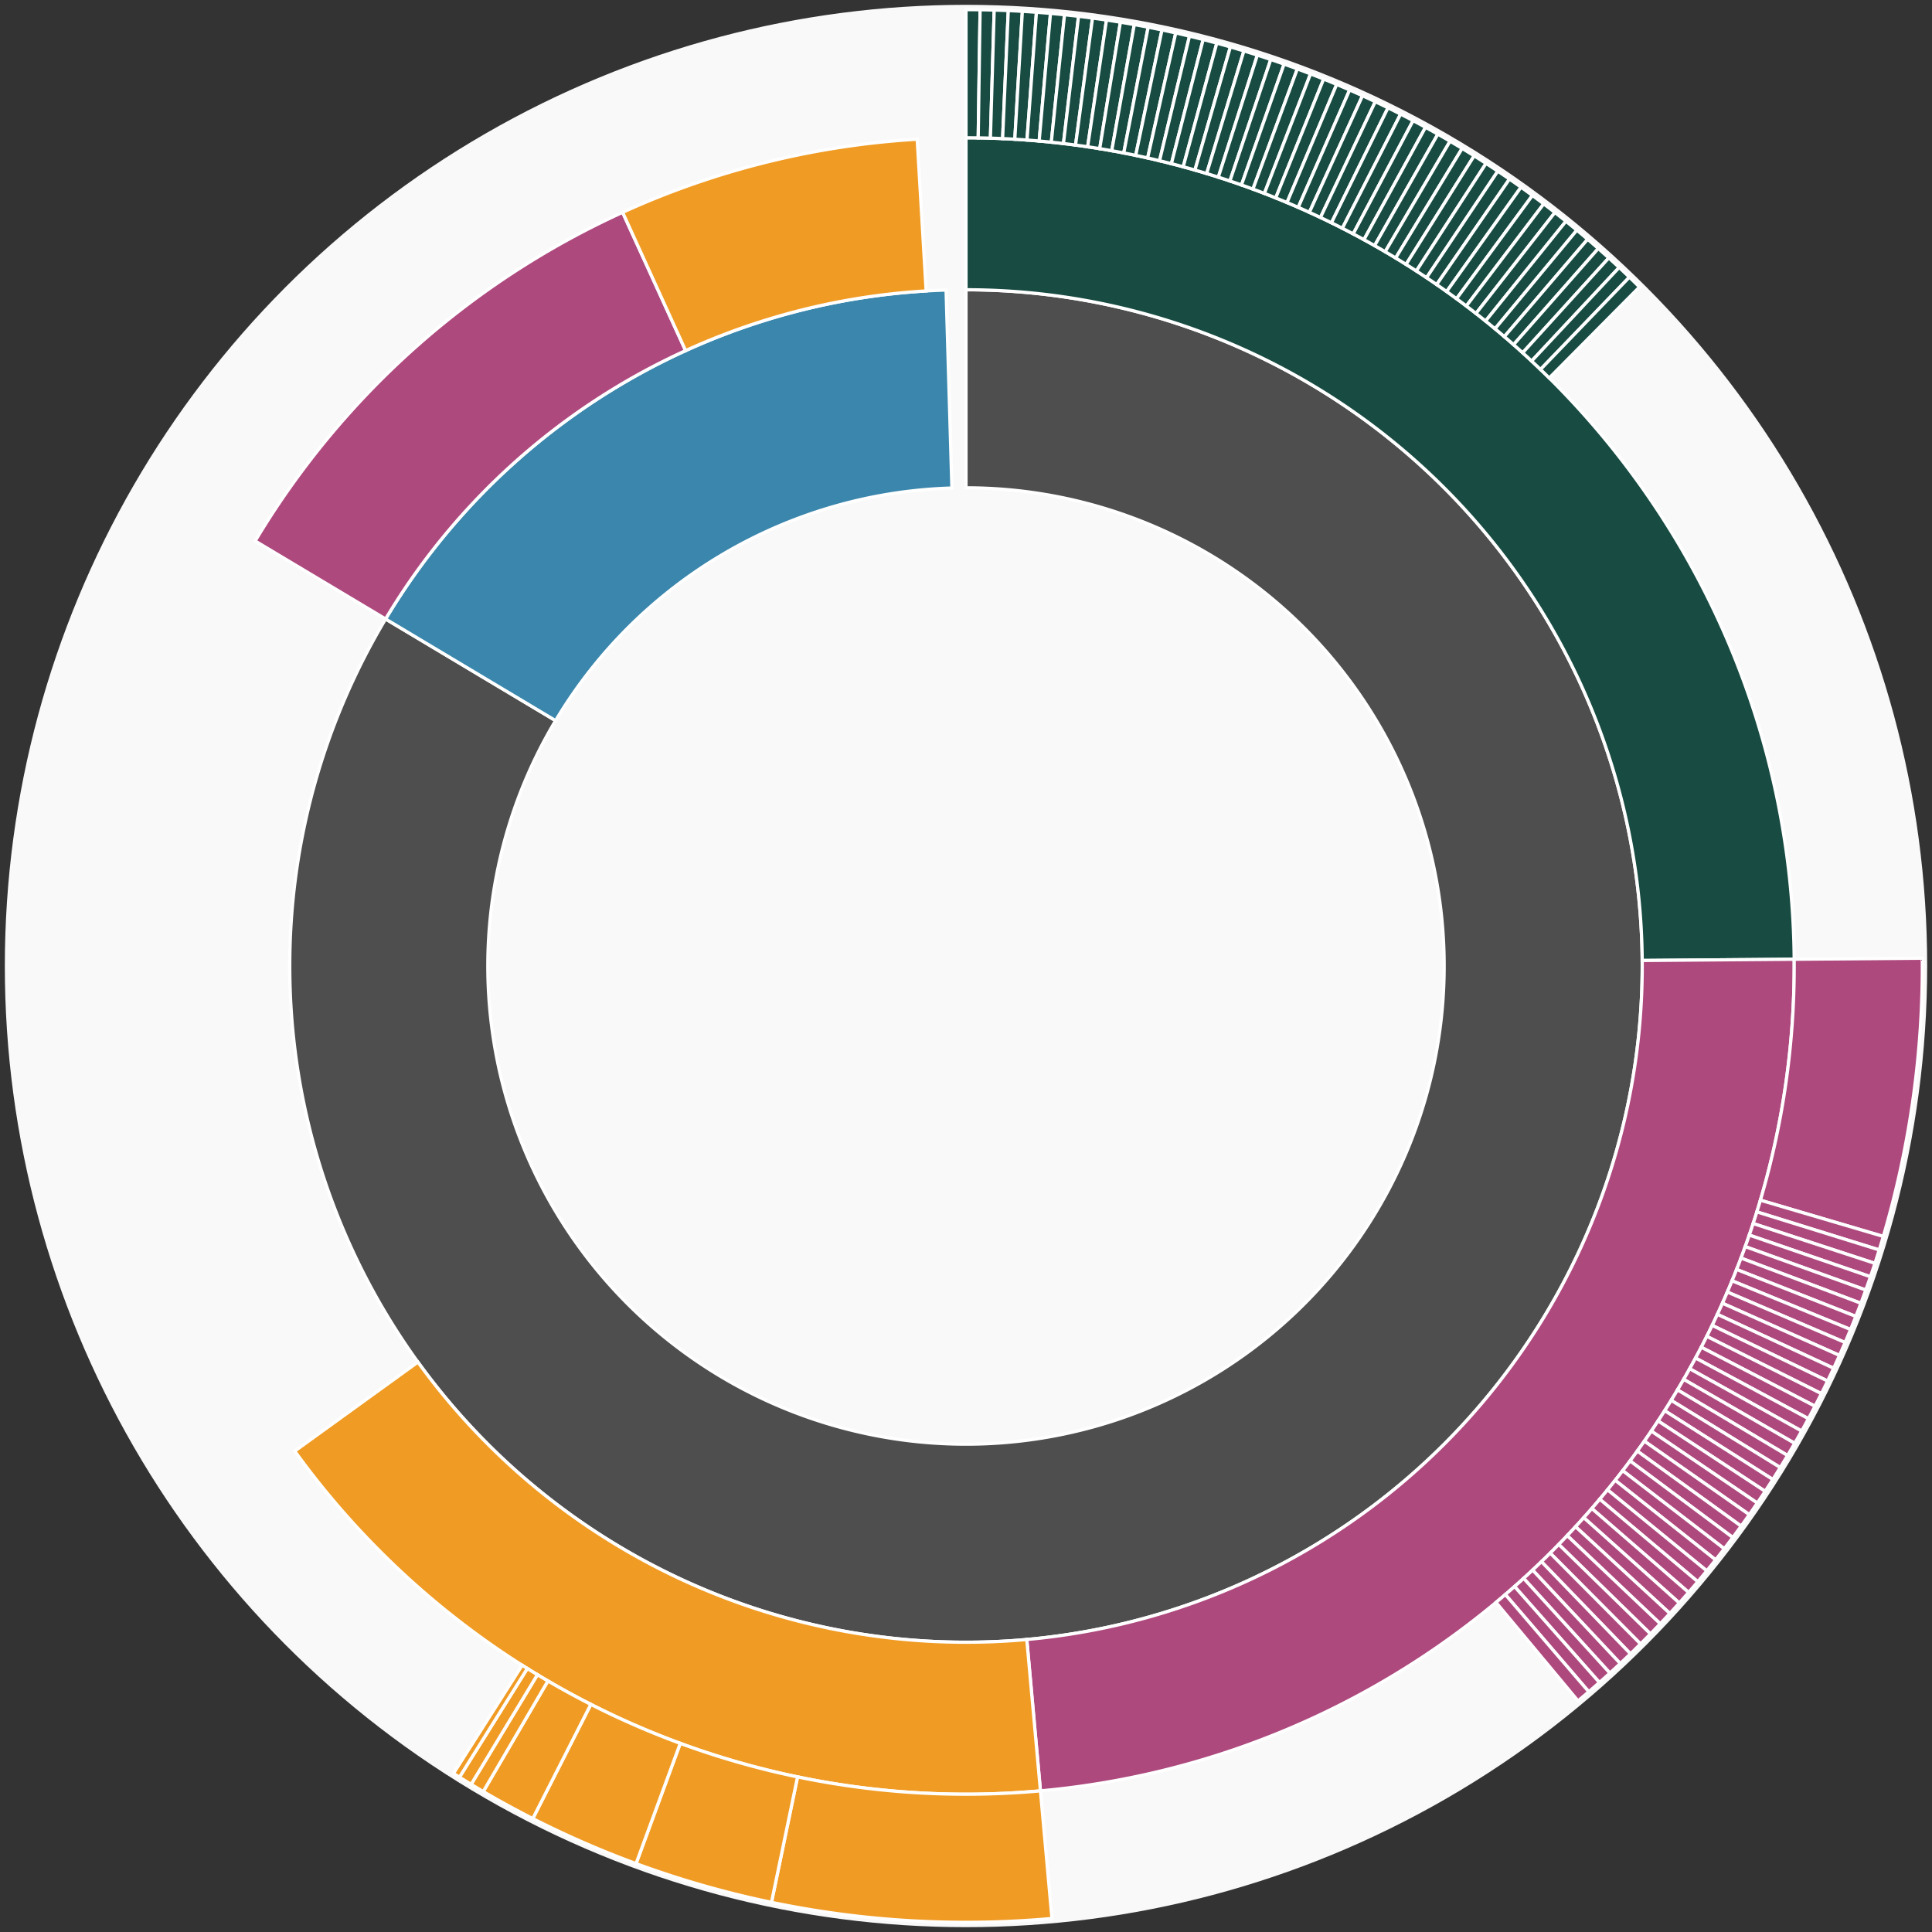 <svg xmlns="http://www.w3.org/2000/svg" width="600" height="600" id="block-7914284"><rect width="100%" height="100%" fill="#333333" stroke="none"/><g id="burst-container" transform="translate(300,300)"><data type="text/json">{"number":7914284,"totalTransactions":79,"totalFunctions":0,"totalFunctionsValue":"0","totalLogs":119,"totalTokenTransfers":119,"tokens":{"0xd07d9fe2d2cc067015e2b4917d24933804f42cfa":"26198.128811848246134012","0x174bfa6600bf90c885c7c01c7031389ed1461ab9":"2.72094461","0x06012c8cf97bead5deae237070f9587f8e7a266d":"1.614676e-12","0xc9c4d9ec2b44b241361707679d3db0876ac10ca6":"38064","0x2af5d2ad76741191d15dfe7bf6ac92d4bd912ca3":"216.6728773","0xdac17f958d2ee523a2206206994597c13d831ec7":"3.57510247e-10","0xc4131c1893576e078a0b637b653f3e6a18e137ac":"9e-14","0x55296f69f40ea6d20e478533c15a6b08b654e758":"501557.10028955746464229","0x419c4db4b9e25d6db2ad9691ccb832c8d9fda05e":"1573.79","0xe41d2489571d322189246dafa5ebde1f4699f498":"484.1121156","0xa0b86991c6218b36c1d19d4a2e9eb0ce3606eb48":"1.28609365e-10","0x58a4884182d9e835597f405e5f258290e46ae7c2":"171113.51798701","0x89d24a6b4ccb1b6faa2625fe562bdd9a23260359":"4937.198201722","0x8bcb64bfda77905398b67af0af084c744e777a20":"142.5","0x04abeda201850ac0124161f037efd70c74ddc74c":"3374.372241180545083372","0xed314bf44013612e8c00abd3cb6eade61cc8c72e":"7000","0xe019070ca3ee26f0fed7ced235a69992014c3181":"0","0x55370c60fca4929867f8e0e59acfc6198bdca274":"1.017424189205953383","0x693d04b55963b62ef2bb7f8f28b03b25023286ce":"0.010277012012181347","0xc02aaa39b223fe8d0a0e5c4f27ead9083c756cc2":"0.0035275179","0xab22fd25ddbbb9c3d2c2ced0fd20e3f2bbb932bc":"8.821e-15","0x5acd07353106306a6530ac4d49233271ec372963":"100","0x1d963688fe2209a98db35c67a041524822cf04ff":"2.7542e-14"},"totalEther":"45.211571803731129677","totalEtherTxns":25,"newContracts":[],"totalNewContracts":0}</data><circle r="297" style="fill: #f9f9f9; stroke: #f9f9f9; stroke-width: 3; opacity: 1;" id="circle-base"></circle><path display="none" d="M9.093002483669097e-15,-148.5A148.5,148.5,0,1,1,-9.093002483669097e-15,148.5A148.5,148.5,0,1,1,9.093002483669097e-15,-148.5Z" fill-rule="evenodd" id="p-type-root" style="stroke: #fff; opacity: 1;"></path><path d="M1.2859447435097075e-14,-210.011A210.011,210.011,0,1,1,-180.251,-107.769L-127.457,-76.204A148.5,148.5,0,1,0,9.093002483669097e-15,-148.5Z" fill-rule="evenodd" style="fill: #4E4E4E; stroke: #fff; opacity: 1;" id="p-type-data"></path><path d="M-180.251,-107.769A210.011,210.011,0,0,1,-6.191,-209.919L-4.378,-148.435A148.5,148.5,0,0,0,-127.457,-76.204Z" fill-rule="evenodd" style="fill: #3A86AD; stroke: #fff; opacity: 1;" id="p-type-value"></path><path d="M1.5749542295064867e-14,-257.21A257.21,257.21,0,0,1,257.201,-2.096L210.004,-1.712A210.011,210.011,0,0,0,1.2859447435097075e-14,-210.011Z" fill-rule="evenodd" style="fill: #184B42; stroke: #fff; opacity: 1;" id="p-type-logs"></path><path d="M257.201,-2.096A257.21,257.21,0,0,1,23.12,256.168L18.878,209.161A210.011,210.011,0,0,0,210.004,-1.712Z" fill-rule="evenodd" style="fill: #AE497E; stroke: #fff; opacity: 1;" id="p-type-tokenTransfers"></path><path d="M23.12,256.168A257.21,257.21,0,0,1,-208.474,150.65L-170.218,123.005A210.011,210.011,0,0,0,18.878,209.161Z" fill-rule="evenodd" style="fill: #F09B24; stroke: #fff; opacity: 1;" id="p-type-ether"></path><path d="M-220.761,-131.989A257.21,257.21,0,0,1,-106.642,-234.06L-87.073,-191.109A210.011,210.011,0,0,0,-180.251,-107.769Z" fill-rule="evenodd" style="fill: #AE497E; stroke: #fff; opacity: 1;" id="p-type-tokenTransfers"></path><path d="M-106.642,-234.06A257.21,257.21,0,0,1,-15.158,-256.762L-12.377,-209.646A210.011,210.011,0,0,0,-87.073,-191.109Z" fill-rule="evenodd" style="fill: #F09B24; stroke: #fff; opacity: 1;" id="p-type-ether"></path><path d="M1.8186004967338195e-14,-297A297,297,0,0,1,4.378,-296.968L3.792,-257.182A257.21,257.21,0,0,0,1.5749542295064867e-14,-257.21Z" fill-rule="evenodd" style="fill: #184B42; stroke: #fff; opacity: 1;" id="p-type-logs"></path><path d="M4.378,-296.968A297,297,0,0,1,8.755,-296.871L7.582,-257.098A257.21,257.21,0,0,0,3.792,-257.182Z" fill-rule="evenodd" style="fill: #184B42; stroke: #fff; opacity: 1;" id="p-type-logs"></path><path d="M8.755,-296.871A297,297,0,0,1,13.131,-296.71L11.372,-256.958A257.21,257.21,0,0,0,7.582,-257.098Z" fill-rule="evenodd" style="fill: #184B42; stroke: #fff; opacity: 1;" id="p-type-logs"></path><path d="M13.131,-296.71A297,297,0,0,1,17.503,-296.484L15.158,-256.762A257.21,257.21,0,0,0,11.372,-256.958Z" fill-rule="evenodd" style="fill: #184B42; stroke: #fff; opacity: 1;" id="p-type-logs"></path><path d="M17.503,-296.484A297,297,0,0,1,21.872,-296.194L18.942,-256.511A257.21,257.21,0,0,0,15.158,-256.762Z" fill-rule="evenodd" style="fill: #184B42; stroke: #fff; opacity: 1;" id="p-type-logs"></path><path d="M21.872,-296.194A297,297,0,0,1,26.236,-295.839L22.721,-256.204A257.21,257.21,0,0,0,18.942,-256.511Z" fill-rule="evenodd" style="fill: #184B42; stroke: #fff; opacity: 1;" id="p-type-logs"></path><path d="M26.236,-295.839A297,297,0,0,1,30.594,-295.42L26.495,-255.841A257.21,257.21,0,0,0,22.721,-256.204Z" fill-rule="evenodd" style="fill: #184B42; stroke: #fff; opacity: 1;" id="p-type-logs"></path><path d="M30.594,-295.42A297,297,0,0,1,34.946,-294.937L30.264,-255.423A257.21,257.21,0,0,0,26.495,-255.841Z" fill-rule="evenodd" style="fill: #184B42; stroke: #fff; opacity: 1;" id="p-type-logs"></path><path d="M34.946,-294.937A297,297,0,0,1,39.29,-294.39L34.026,-254.949A257.21,257.21,0,0,0,30.264,-255.423Z" fill-rule="evenodd" style="fill: #184B42; stroke: #fff; opacity: 1;" id="p-type-logs"></path><path d="M39.29,-294.39A297,297,0,0,1,43.625,-293.779L37.78,-254.42A257.21,257.21,0,0,0,34.026,-254.949Z" fill-rule="evenodd" style="fill: #184B42; stroke: #fff; opacity: 1;" id="p-type-logs"></path><path d="M43.625,-293.779A297,297,0,0,1,47.951,-293.104L41.527,-253.835A257.21,257.21,0,0,0,37.78,-254.42Z" fill-rule="evenodd" style="fill: #184B42; stroke: #fff; opacity: 1;" id="p-type-logs"></path><path d="M47.951,-293.104A297,297,0,0,1,52.267,-292.365L45.264,-253.195A257.21,257.21,0,0,0,41.527,-253.835Z" fill-rule="evenodd" style="fill: #184B42; stroke: #fff; opacity: 1;" id="p-type-logs"></path><path d="M52.267,-292.365A297,297,0,0,1,56.571,-291.563L48.992,-252.501A257.21,257.21,0,0,0,45.264,-253.195Z" fill-rule="evenodd" style="fill: #184B42; stroke: #fff; opacity: 1;" id="p-type-logs"></path><path d="M56.571,-291.563A297,297,0,0,1,60.863,-290.697L52.709,-251.751A257.21,257.21,0,0,0,48.992,-252.501Z" fill-rule="evenodd" style="fill: #184B42; stroke: #fff; opacity: 1;" id="p-type-logs"></path><path d="M60.863,-290.697A297,297,0,0,1,65.141,-289.768L56.414,-250.947A257.21,257.21,0,0,0,52.709,-251.751Z" fill-rule="evenodd" style="fill: #184B42; stroke: #fff; opacity: 1;" id="p-type-logs"></path><path d="M65.141,-289.768A297,297,0,0,1,69.406,-288.776L60.107,-250.088A257.21,257.21,0,0,0,56.414,-250.947Z" fill-rule="evenodd" style="fill: #184B42; stroke: #fff; opacity: 1;" id="p-type-logs"></path><path d="M69.406,-288.776A297,297,0,0,1,73.655,-287.722L63.787,-249.174A257.21,257.21,0,0,0,60.107,-250.088Z" fill-rule="evenodd" style="fill: #184B42; stroke: #fff; opacity: 1;" id="p-type-logs"></path><path d="M73.655,-287.722A297,297,0,0,1,77.889,-286.605L67.454,-248.207A257.21,257.21,0,0,0,63.787,-249.174Z" fill-rule="evenodd" style="fill: #184B42; stroke: #fff; opacity: 1;" id="p-type-logs"></path><path d="M77.889,-286.605A297,297,0,0,1,82.105,-285.426L71.105,-247.186A257.21,257.21,0,0,0,67.454,-248.207Z" fill-rule="evenodd" style="fill: #184B42; stroke: #fff; opacity: 1;" id="p-type-logs"></path><path d="M82.105,-285.426A297,297,0,0,1,86.304,-284.184L74.741,-246.111A257.21,257.21,0,0,0,71.105,-247.186Z" fill-rule="evenodd" style="fill: #184B42; stroke: #fff; opacity: 1;" id="p-type-logs"></path><path d="M86.304,-284.184A297,297,0,0,1,90.484,-282.881L78.361,-244.982A257.21,257.21,0,0,0,74.741,-246.111Z" fill-rule="evenodd" style="fill: #184B42; stroke: #fff; opacity: 1;" id="p-type-logs"></path><path d="M90.484,-282.881A297,297,0,0,1,94.644,-281.516L81.964,-243.8A257.21,257.21,0,0,0,78.361,-244.982Z" fill-rule="evenodd" style="fill: #184B42; stroke: #fff; opacity: 1;" id="p-type-logs"></path><path d="M94.644,-281.516A297,297,0,0,1,98.784,-280.091L85.549,-242.566A257.21,257.21,0,0,0,81.964,-243.8Z" fill-rule="evenodd" style="fill: #184B42; stroke: #fff; opacity: 1;" id="p-type-logs"></path><path d="M98.784,-280.091A297,297,0,0,1,102.902,-278.604L89.116,-241.278A257.21,257.21,0,0,0,85.549,-242.566Z" fill-rule="evenodd" style="fill: #184B42; stroke: #fff; opacity: 1;" id="p-type-logs"></path><path d="M102.902,-278.604A297,297,0,0,1,106.998,-277.057L92.663,-239.938A257.21,257.21,0,0,0,89.116,-241.278Z" fill-rule="evenodd" style="fill: #184B42; stroke: #fff; opacity: 1;" id="p-type-logs"></path><path d="M106.998,-277.057A297,297,0,0,1,111.07,-275.449L96.19,-238.546A257.21,257.21,0,0,0,92.663,-239.938Z" fill-rule="evenodd" style="fill: #184B42; stroke: #fff; opacity: 1;" id="p-type-logs"></path><path d="M111.07,-275.449A297,297,0,0,1,115.119,-273.782L99.696,-237.102A257.21,257.21,0,0,0,96.19,-238.546Z" fill-rule="evenodd" style="fill: #184B42; stroke: #fff; opacity: 1;" id="p-type-logs"></path><path d="M115.119,-273.782A297,297,0,0,1,119.142,-272.055L103.18,-235.607A257.21,257.21,0,0,0,99.696,-237.102Z" fill-rule="evenodd" style="fill: #184B42; stroke: #fff; opacity: 1;" id="p-type-logs"></path><path d="M119.142,-272.055A297,297,0,0,1,123.14,-270.27L106.642,-234.06A257.21,257.21,0,0,0,103.18,-235.607Z" fill-rule="evenodd" style="fill: #184B42; stroke: #fff; opacity: 1;" id="p-type-logs"></path><path d="M123.14,-270.27A297,297,0,0,1,127.11,-268.425L110.081,-232.463A257.21,257.21,0,0,0,106.642,-234.06Z" fill-rule="evenodd" style="fill: #184B42; stroke: #fff; opacity: 1;" id="p-type-logs"></path><path d="M127.11,-268.425A297,297,0,0,1,131.054,-266.522L113.496,-230.815A257.21,257.21,0,0,0,110.081,-232.463Z" fill-rule="evenodd" style="fill: #184B42; stroke: #fff; opacity: 1;" id="p-type-logs"></path><path d="M131.054,-266.522A297,297,0,0,1,134.968,-264.561L116.886,-229.117A257.21,257.21,0,0,0,113.496,-230.815Z" fill-rule="evenodd" style="fill: #184B42; stroke: #fff; opacity: 1;" id="p-type-logs"></path><path d="M134.968,-264.561A297,297,0,0,1,138.854,-262.543L120.251,-227.369A257.21,257.21,0,0,0,116.886,-229.117Z" fill-rule="evenodd" style="fill: #184B42; stroke: #fff; opacity: 1;" id="p-type-logs"></path><path d="M138.854,-262.543A297,297,0,0,1,142.709,-260.467L123.589,-225.571A257.21,257.21,0,0,0,120.251,-227.369Z" fill-rule="evenodd" style="fill: #184B42; stroke: #fff; opacity: 1;" id="p-type-logs"></path><path d="M142.709,-260.467A297,297,0,0,1,146.533,-258.335L126.901,-223.725A257.21,257.21,0,0,0,123.589,-225.571Z" fill-rule="evenodd" style="fill: #184B42; stroke: #fff; opacity: 1;" id="p-type-logs"></path><path d="M146.533,-258.335A297,297,0,0,1,150.325,-256.147L130.185,-221.83A257.21,257.21,0,0,0,126.901,-223.725Z" fill-rule="evenodd" style="fill: #184B42; stroke: #fff; opacity: 1;" id="p-type-logs"></path><path d="M150.325,-256.147A297,297,0,0,1,154.085,-253.903L133.441,-219.887A257.21,257.21,0,0,0,130.185,-221.83Z" fill-rule="evenodd" style="fill: #184B42; stroke: #fff; opacity: 1;" id="p-type-logs"></path><path d="M154.085,-253.903A297,297,0,0,1,157.811,-251.604L136.668,-217.896A257.21,257.21,0,0,0,133.441,-219.887Z" fill-rule="evenodd" style="fill: #184B42; stroke: #fff; opacity: 1;" id="p-type-logs"></path><path d="M157.811,-251.604A297,297,0,0,1,161.503,-249.251L139.866,-215.857A257.21,257.21,0,0,0,136.668,-217.896Z" fill-rule="evenodd" style="fill: #184B42; stroke: #fff; opacity: 1;" id="p-type-logs"></path><path d="M161.503,-249.251A297,297,0,0,1,165.16,-246.843L143.032,-213.772A257.21,257.21,0,0,0,139.866,-215.857Z" fill-rule="evenodd" style="fill: #184B42; stroke: #fff; opacity: 1;" id="p-type-logs"></path><path d="M165.16,-246.843A297,297,0,0,1,168.781,-244.381L146.168,-211.64A257.21,257.21,0,0,0,143.032,-213.772Z" fill-rule="evenodd" style="fill: #184B42; stroke: #fff; opacity: 1;" id="p-type-logs"></path><path d="M168.781,-244.381A297,297,0,0,1,172.365,-241.867L149.272,-209.463A257.21,257.21,0,0,0,146.168,-211.64Z" fill-rule="evenodd" style="fill: #184B42; stroke: #fff; opacity: 1;" id="p-type-logs"></path><path d="M172.365,-241.867A297,297,0,0,1,175.911,-239.299L152.344,-207.239A257.21,257.21,0,0,0,149.272,-209.463Z" fill-rule="evenodd" style="fill: #184B42; stroke: #fff; opacity: 1;" id="p-type-logs"></path><path d="M175.911,-239.299A297,297,0,0,1,179.42,-236.68L155.382,-204.971A257.21,257.21,0,0,0,152.344,-207.239Z" fill-rule="evenodd" style="fill: #184B42; stroke: #fff; opacity: 1;" id="p-type-logs"></path><path d="M179.42,-236.68A297,297,0,0,1,182.889,-234.01L158.387,-202.658A257.21,257.21,0,0,0,155.382,-204.971Z" fill-rule="evenodd" style="fill: #184B42; stroke: #fff; opacity: 1;" id="p-type-logs"></path><path d="M182.889,-234.01A297,297,0,0,1,186.319,-231.288L161.357,-200.301A257.21,257.21,0,0,0,158.387,-202.658Z" fill-rule="evenodd" style="fill: #184B42; stroke: #fff; opacity: 1;" id="p-type-logs"></path><path d="M186.319,-231.288A297,297,0,0,1,189.708,-228.516L164.292,-197.901A257.21,257.21,0,0,0,161.357,-200.301Z" fill-rule="evenodd" style="fill: #184B42; stroke: #fff; opacity: 1;" id="p-type-logs"></path><path d="M189.708,-228.516A297,297,0,0,1,193.056,-225.695L167.192,-195.458A257.21,257.21,0,0,0,164.292,-197.901Z" fill-rule="evenodd" style="fill: #184B42; stroke: #fff; opacity: 1;" id="p-type-logs"></path><path d="M193.056,-225.695A297,297,0,0,1,196.363,-222.824L170.055,-192.972A257.21,257.21,0,0,0,167.192,-195.458Z" fill-rule="evenodd" style="fill: #184B42; stroke: #fff; opacity: 1;" id="p-type-logs"></path><path d="M196.363,-222.824A297,297,0,0,1,199.626,-219.906L172.881,-190.444A257.21,257.21,0,0,0,170.055,-192.972Z" fill-rule="evenodd" style="fill: #184B42; stroke: #fff; opacity: 1;" id="p-type-logs"></path><path d="M199.626,-219.906A297,297,0,0,1,202.846,-216.939L175.67,-187.875A257.21,257.21,0,0,0,172.881,-190.444Z" fill-rule="evenodd" style="fill: #184B42; stroke: #fff; opacity: 1;" id="p-type-logs"></path><path d="M202.846,-216.939A297,297,0,0,1,206.022,-213.925L178.42,-185.265A257.21,257.21,0,0,0,175.67,-187.875Z" fill-rule="evenodd" style="fill: #184B42; stroke: #fff; opacity: 1;" id="p-type-logs"></path><path d="M206.022,-213.925A297,297,0,0,1,209.153,-210.865L181.132,-182.614A257.21,257.21,0,0,0,178.42,-185.265Z" fill-rule="evenodd" style="fill: #184B42; stroke: #fff; opacity: 1;" id="p-type-logs"></path><path d="M296.99,-2.421A297,297,0,0,1,284.878,83.985L246.712,72.733A257.21,257.21,0,0,0,257.201,-2.096Z" fill-rule="evenodd" style="fill: #AE497E; stroke: #fff; opacity: 1;" id="p-type-tokenTransfers"></path><path d="M284.878,83.985A297,297,0,0,1,283.609,88.175L245.613,76.362A257.21,257.21,0,0,0,246.712,72.733Z" fill-rule="evenodd" style="fill: #AE497E; stroke: #fff; opacity: 1;" id="p-type-tokenTransfers"></path><path d="M283.609,88.175A297,297,0,0,1,282.278,92.346L244.46,79.974A257.21,257.21,0,0,0,245.613,76.362Z" fill-rule="evenodd" style="fill: #AE497E; stroke: #fff; opacity: 1;" id="p-type-tokenTransfers"></path><path d="M282.278,92.346A297,297,0,0,1,280.887,96.498L243.255,83.569A257.21,257.21,0,0,0,244.46,79.974Z" fill-rule="evenodd" style="fill: #AE497E; stroke: #fff; opacity: 1;" id="p-type-tokenTransfers"></path><path d="M280.887,96.498A297,297,0,0,1,279.433,100.628L241.996,87.146A257.21,257.21,0,0,0,243.255,83.569Z" fill-rule="evenodd" style="fill: #AE497E; stroke: #fff; opacity: 1;" id="p-type-tokenTransfers"></path><path d="M279.433,100.628A297,297,0,0,1,277.92,104.736L240.686,90.704A257.21,257.21,0,0,0,241.996,87.146Z" fill-rule="evenodd" style="fill: #AE497E; stroke: #fff; opacity: 1;" id="p-type-tokenTransfers"></path><path d="M277.92,104.736A297,297,0,0,1,276.346,108.822L239.322,94.242A257.21,257.21,0,0,0,240.686,90.704Z" fill-rule="evenodd" style="fill: #AE497E; stroke: #fff; opacity: 1;" id="p-type-tokenTransfers"></path><path d="M276.346,108.822A297,297,0,0,1,274.711,112.883L237.907,97.76A257.21,257.21,0,0,0,239.322,94.242Z" fill-rule="evenodd" style="fill: #AE497E; stroke: #fff; opacity: 1;" id="p-type-tokenTransfers"></path><path d="M274.711,112.883A297,297,0,0,1,273.017,116.921L236.44,101.256A257.21,257.21,0,0,0,237.907,97.76Z" fill-rule="evenodd" style="fill: #AE497E; stroke: #fff; opacity: 1;" id="p-type-tokenTransfers"></path><path d="M273.017,116.921A297,297,0,0,1,271.264,120.933L234.922,104.731A257.21,257.21,0,0,0,236.44,101.256Z" fill-rule="evenodd" style="fill: #AE497E; stroke: #fff; opacity: 1;" id="p-type-tokenTransfers"></path><path d="M271.264,120.933A297,297,0,0,1,269.452,124.918L233.352,108.183A257.21,257.21,0,0,0,234.922,104.731Z" fill-rule="evenodd" style="fill: #AE497E; stroke: #fff; opacity: 1;" id="p-type-tokenTransfers"></path><path d="M269.452,124.918A297,297,0,0,1,267.581,128.877L231.732,111.611A257.21,257.21,0,0,0,233.352,108.183Z" fill-rule="evenodd" style="fill: #AE497E; stroke: #fff; opacity: 1;" id="p-type-tokenTransfers"></path><path d="M267.581,128.877A297,297,0,0,1,265.652,132.807L230.062,115.015A257.21,257.21,0,0,0,231.732,111.611Z" fill-rule="evenodd" style="fill: #AE497E; stroke: #fff; opacity: 1;" id="p-type-tokenTransfers"></path><path d="M265.652,132.807A297,297,0,0,1,263.666,136.709L228.341,118.394A257.21,257.21,0,0,0,230.062,115.015Z" fill-rule="evenodd" style="fill: #AE497E; stroke: #fff; opacity: 1;" id="p-type-tokenTransfers"></path><path d="M263.666,136.709A297,297,0,0,1,261.622,140.581L226.571,121.747A257.21,257.21,0,0,0,228.341,118.394Z" fill-rule="evenodd" style="fill: #AE497E; stroke: #fff; opacity: 1;" id="p-type-tokenTransfers"></path><path d="M261.622,140.581A297,297,0,0,1,259.521,144.422L224.752,125.074A257.21,257.21,0,0,0,226.571,121.747Z" fill-rule="evenodd" style="fill: #AE497E; stroke: #fff; opacity: 1;" id="p-type-tokenTransfers"></path><path d="M259.521,144.422A297,297,0,0,1,257.364,148.233L222.884,128.373A257.21,257.21,0,0,0,224.752,125.074Z" fill-rule="evenodd" style="fill: #AE497E; stroke: #fff; opacity: 1;" id="p-type-tokenTransfers"></path><path d="M257.364,148.233A297,297,0,0,1,255.151,152.01L220.967,131.645A257.21,257.21,0,0,0,222.884,128.373Z" fill-rule="evenodd" style="fill: #AE497E; stroke: #fff; opacity: 1;" id="p-type-tokenTransfers"></path><path d="M255.151,152.01A297,297,0,0,1,252.882,155.755L219.002,134.888A257.21,257.21,0,0,0,220.967,131.645Z" fill-rule="evenodd" style="fill: #AE497E; stroke: #fff; opacity: 1;" id="p-type-tokenTransfers"></path><path d="M252.882,155.755A297,297,0,0,1,250.559,159.466L216.99,138.102A257.21,257.21,0,0,0,219.002,134.888Z" fill-rule="evenodd" style="fill: #AE497E; stroke: #fff; opacity: 1;" id="p-type-tokenTransfers"></path><path d="M250.559,159.466A297,297,0,0,1,248.181,163.142L214.931,141.285A257.21,257.21,0,0,0,216.99,138.102Z" fill-rule="evenodd" style="fill: #AE497E; stroke: #fff; opacity: 1;" id="p-type-tokenTransfers"></path><path d="M248.181,163.142A297,297,0,0,1,245.749,166.783L212.825,144.438A257.21,257.21,0,0,0,214.931,141.285Z" fill-rule="evenodd" style="fill: #AE497E; stroke: #fff; opacity: 1;" id="p-type-tokenTransfers"></path><path d="M245.749,166.783A297,297,0,0,1,243.263,170.388L210.672,147.56A257.21,257.21,0,0,0,212.825,144.438Z" fill-rule="evenodd" style="fill: #AE497E; stroke: #fff; opacity: 1;" id="p-type-tokenTransfers"></path><path d="M243.263,170.388A297,297,0,0,1,240.725,173.955L208.474,150.65A257.21,257.21,0,0,0,210.672,147.56Z" fill-rule="evenodd" style="fill: #AE497E; stroke: #fff; opacity: 1;" id="p-type-tokenTransfers"></path><path d="M240.725,173.955A297,297,0,0,1,238.135,177.485L206.231,153.706A257.21,257.21,0,0,0,208.474,150.65Z" fill-rule="evenodd" style="fill: #AE497E; stroke: #fff; opacity: 1;" id="p-type-tokenTransfers"></path><path d="M238.135,177.485A297,297,0,0,1,235.492,180.976L203.942,156.73A257.21,257.21,0,0,0,206.231,153.706Z" fill-rule="evenodd" style="fill: #AE497E; stroke: #fff; opacity: 1;" id="p-type-tokenTransfers"></path><path d="M235.492,180.976A297,297,0,0,1,232.799,184.428L201.61,159.719A257.21,257.21,0,0,0,203.942,156.73Z" fill-rule="evenodd" style="fill: #AE497E; stroke: #fff; opacity: 1;" id="p-type-tokenTransfers"></path><path d="M232.799,184.428A297,297,0,0,1,230.055,187.84L199.233,162.674A257.21,257.21,0,0,0,201.61,159.719Z" fill-rule="evenodd" style="fill: #AE497E; stroke: #fff; opacity: 1;" id="p-type-tokenTransfers"></path><path d="M230.055,187.84A297,297,0,0,1,227.261,191.211L196.814,165.593A257.21,257.21,0,0,0,199.233,162.674Z" fill-rule="evenodd" style="fill: #AE497E; stroke: #fff; opacity: 1;" id="p-type-tokenTransfers"></path><path d="M227.261,191.211A297,297,0,0,1,224.418,194.54L194.351,168.476A257.21,257.21,0,0,0,196.814,165.593Z" fill-rule="evenodd" style="fill: #AE497E; stroke: #fff; opacity: 1;" id="p-type-tokenTransfers"></path><path d="M224.418,194.54A297,297,0,0,1,221.525,197.827L191.847,171.323A257.21,257.21,0,0,0,194.351,168.476Z" fill-rule="evenodd" style="fill: #AE497E; stroke: #fff; opacity: 1;" id="p-type-tokenTransfers"></path><path d="M221.525,197.827A297,297,0,0,1,218.585,201.071L189.3,174.133A257.21,257.21,0,0,0,191.847,171.323Z" fill-rule="evenodd" style="fill: #AE497E; stroke: #fff; opacity: 1;" id="p-type-tokenTransfers"></path><path d="M218.585,201.071A297,297,0,0,1,215.597,204.271L186.713,176.904A257.21,257.21,0,0,0,189.3,174.133Z" fill-rule="evenodd" style="fill: #AE497E; stroke: #fff; opacity: 1;" id="p-type-tokenTransfers"></path><path d="M215.597,204.271A297,297,0,0,1,212.563,207.427L184.085,179.637A257.21,257.21,0,0,0,186.713,176.904Z" fill-rule="evenodd" style="fill: #AE497E; stroke: #fff; opacity: 1;" id="p-type-tokenTransfers"></path><path d="M212.563,207.427A297,297,0,0,1,209.482,210.538L181.416,182.332A257.21,257.21,0,0,0,184.085,179.637Z" fill-rule="evenodd" style="fill: #AE497E; stroke: #fff; opacity: 1;" id="p-type-tokenTransfers"></path><path d="M209.482,210.538A297,297,0,0,1,206.355,213.604L178.709,184.986A257.21,257.21,0,0,0,181.416,182.332Z" fill-rule="evenodd" style="fill: #AE497E; stroke: #fff; opacity: 1;" id="p-type-tokenTransfers"></path><path d="M206.355,213.604A297,297,0,0,1,203.184,216.622L175.963,187.6A257.21,257.21,0,0,0,178.709,184.986Z" fill-rule="evenodd" style="fill: #AE497E; stroke: #fff; opacity: 1;" id="p-type-tokenTransfers"></path><path d="M203.184,216.622A297,297,0,0,1,199.969,219.594L173.178,190.174A257.21,257.21,0,0,0,175.963,187.6Z" fill-rule="evenodd" style="fill: #AE497E; stroke: #fff; opacity: 1;" id="p-type-tokenTransfers"></path><path d="M199.969,219.594A297,297,0,0,1,196.71,222.518L170.356,192.706A257.21,257.21,0,0,0,173.178,190.174Z" fill-rule="evenodd" style="fill: #AE497E; stroke: #fff; opacity: 1;" id="p-type-tokenTransfers"></path><path d="M196.71,222.518A297,297,0,0,1,193.408,225.394L167.496,195.197A257.21,257.21,0,0,0,170.356,192.706Z" fill-rule="evenodd" style="fill: #AE497E; stroke: #fff; opacity: 1;" id="p-type-tokenTransfers"></path><path d="M193.408,225.394A297,297,0,0,1,190.065,228.22L164.601,197.644A257.21,257.21,0,0,0,167.496,195.197Z" fill-rule="evenodd" style="fill: #AE497E; stroke: #fff; opacity: 1;" id="p-type-tokenTransfers"></path><path d="M26.697,295.798A297,297,0,0,1,-60.409,290.792L-52.316,251.833A257.21,257.21,0,0,0,23.12,256.168Z" fill-rule="evenodd" style="fill: #F09B24; stroke: #fff; opacity: 1;" id="p-type-ether"></path><path d="M-60.409,290.792A297,297,0,0,1,-102.468,278.764L-88.74,241.417A257.21,257.21,0,0,0,-52.316,251.833Z" fill-rule="evenodd" style="fill: #F09B24; stroke: #fff; opacity: 1;" id="p-type-ether"></path><path d="M-102.468,278.764A297,297,0,0,1,-134.539,264.78L-116.514,229.306A257.21,257.21,0,0,0,-88.74,241.417Z" fill-rule="evenodd" style="fill: #F09B24; stroke: #fff; opacity: 1;" id="p-type-ether"></path><path d="M-134.539,264.78A297,297,0,0,1,-149.926,256.381L-129.84,222.032A257.21,257.21,0,0,0,-116.514,229.306Z" fill-rule="evenodd" style="fill: #F09B24; stroke: #fff; opacity: 1;" id="p-type-ether"></path><path d="M-149.926,256.381A297,297,0,0,1,-153.689,254.143L-133.099,220.094A257.21,257.21,0,0,0,-129.84,222.032Z" fill-rule="evenodd" style="fill: #F09B24; stroke: #fff; opacity: 1;" id="p-type-ether"></path><path d="M-153.689,254.143A297,297,0,0,1,-157.309,251.918L-136.234,218.168A257.21,257.21,0,0,0,-133.099,220.094Z" fill-rule="evenodd" style="fill: #F09B24; stroke: #fff; opacity: 1;" id="p-type-ether"></path><path d="M-157.309,251.918A297,297,0,0,1,-159.162,250.752L-137.838,217.158A257.21,257.21,0,0,0,-136.234,218.168Z" fill-rule="evenodd" style="fill: #F09B24; stroke: #fff; opacity: 1;" id="p-type-ether"></path></g></svg>